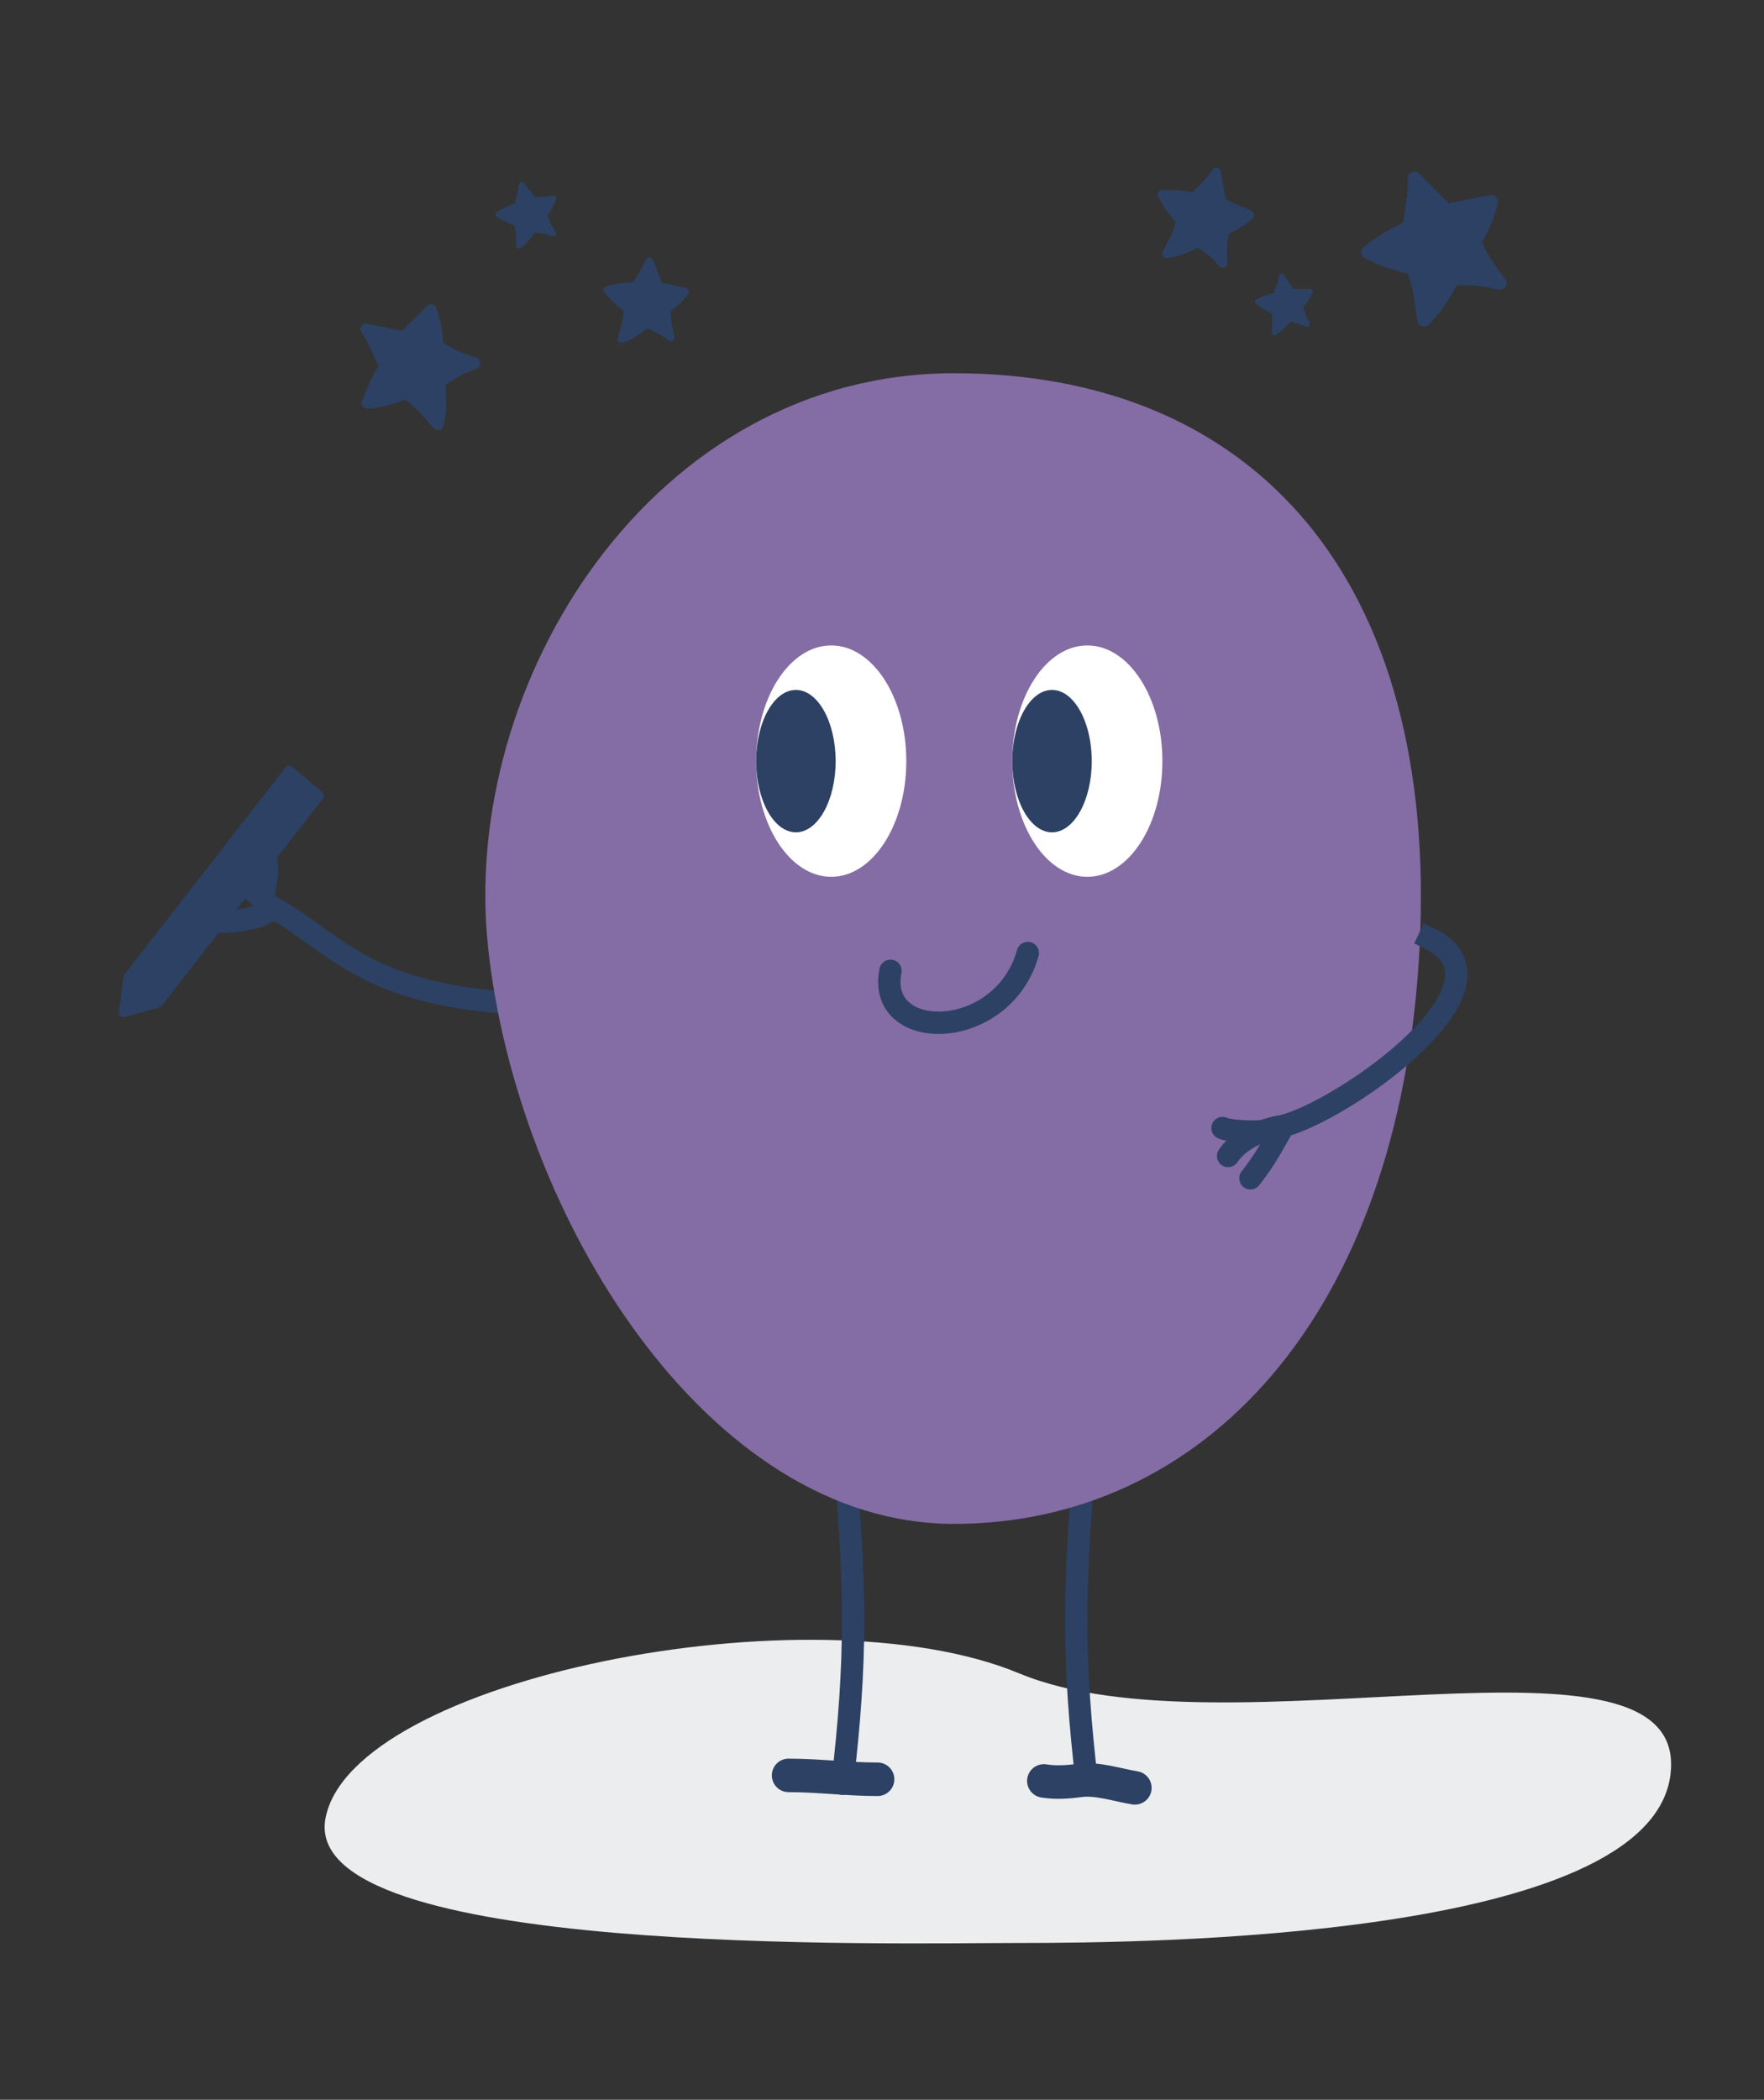 <svg width="158" height="188" viewBox="0 0 158 188" fill="none" xmlns="http://www.w3.org/2000/svg">
<rect x="0" y="0" width="158" height="188" fill="#333333" stroke="none"/>
<path d="M149.622 158.886C147.796 173.638 102.503 173.96 91.268 173.96C80.032 173.96 26.798 175.274 29.154 162.797C31.511 150.32 72.659 142.088 91.268 149.815C109.876 157.542 151.449 144.134 149.622 158.886Z" fill="#ECEDEF"/>
<path d="M75.447 128.686C76.744 141.98 76.723 148.77 75.447 159.703" stroke="#2C4163" stroke-width="2" stroke-linecap="round"/>
<path d="M97.361 128.686C96.064 141.98 96.085 148.77 97.361 159.703" stroke="#2C4163" stroke-width="2" stroke-linecap="round"/>
<path d="M46.339 90.827L47.337 90.879L47.444 88.88L46.446 88.829L46.339 90.827ZM19.562 81.501C19.011 81.468 18.537 81.888 18.502 82.439C18.468 82.991 18.886 83.465 19.437 83.499L19.562 81.501ZM23.567 75.176C23.113 74.863 22.49 74.979 22.177 75.434C21.864 75.89 21.978 76.513 22.432 76.826L23.567 75.176ZM20.702 77.56C20.18 77.381 19.611 77.659 19.431 78.182C19.251 78.704 19.528 79.274 20.049 79.453L20.702 77.56ZM46.446 88.829C39.557 88.476 35.576 87.075 32.616 85.429C31.118 84.596 29.863 83.69 28.579 82.769C27.306 81.855 26 80.924 24.467 80.115L23.532 81.885C24.928 82.622 26.132 83.477 27.413 84.396C28.683 85.308 30.029 86.281 31.642 87.179C34.906 88.994 39.192 90.461 46.339 90.827L46.446 88.829ZM23.429 81.823C23.429 81.822 23.419 81.816 23.404 81.801C23.388 81.787 23.364 81.762 23.338 81.726C23.284 81.649 23.222 81.525 23.21 81.362C23.184 81.024 23.377 80.843 23.378 80.842C23.389 80.832 23.35 80.869 23.214 80.933C23.088 80.993 22.917 81.058 22.705 81.123C21.834 81.39 20.56 81.562 19.562 81.501L19.437 83.499C20.689 83.575 22.201 83.369 23.285 83.037C23.79 82.883 24.374 82.652 24.752 82.292C24.949 82.106 25.243 81.734 25.203 81.205C25.162 80.676 24.814 80.347 24.57 80.177L23.429 81.823ZM24.57 80.177C24.703 80.269 24.636 80.389 24.645 80.112C24.655 79.797 24.735 79.472 24.827 78.885C24.907 78.377 24.982 77.72 24.841 77.059C24.691 76.351 24.306 75.684 23.567 75.176L22.432 76.826C22.725 77.027 22.836 77.24 22.886 77.478C22.946 77.762 22.925 78.115 22.853 78.579C22.792 78.964 22.663 79.572 22.647 80.049C22.63 80.562 22.719 81.33 23.429 81.823L24.57 80.177ZM24 81C24.785 80.379 24.785 80.379 24.785 80.379C24.785 80.379 24.784 80.379 24.784 80.379C24.784 80.378 24.784 80.378 24.783 80.377C24.783 80.376 24.782 80.376 24.781 80.375C24.779 80.373 24.777 80.37 24.775 80.367C24.771 80.361 24.765 80.354 24.757 80.345C24.743 80.327 24.723 80.303 24.697 80.274C24.647 80.215 24.575 80.133 24.483 80.035C24.299 79.839 24.032 79.573 23.687 79.282C23.003 78.703 21.991 78.003 20.702 77.56L20.049 79.453C21.038 79.793 21.838 80.34 22.396 80.812C22.673 81.046 22.885 81.257 23.024 81.406C23.094 81.481 23.145 81.539 23.177 81.576C23.194 81.595 23.205 81.609 23.211 81.616C23.214 81.62 23.216 81.622 23.216 81.623C23.217 81.623 23.217 81.623 23.216 81.623C23.216 81.623 23.216 81.622 23.216 81.622C23.215 81.622 23.215 81.622 23.215 81.621C23.215 81.621 23.215 81.621 23.215 81.621C23.215 81.621 23.215 81.621 24 81Z" fill="#2C4163"/>
<path d="M127.145 84.928C125.407 118.042 107.594 136.439 85.437 136.439C63.279 136.439 46.335 108.844 43.728 84.928C41.121 61.012 58.562 33.417 85.437 33.417C112.311 33.417 128.883 51.814 127.145 84.928Z" fill="#846CA4"/>
<g clip-path="url(#clip0_6207_100383)">
<ellipse cx="74.452" cy="68.146" rx="6.724" ry="10.358" fill="white"/>
<ellipse cx="71.288" cy="68.146" rx="3.56" ry="6.374" fill="#2C4163"/>
<ellipse cx="97.391" cy="68.146" rx="6.724" ry="10.358" fill="white"/>
<ellipse cx="94.228" cy="68.146" rx="3.56" ry="6.374" fill="#2C4163"/>
</g>
<path d="M101.649 160.074C100.11 159.824 98.246 159.192 96.704 159.407C95.65 159.553 94.565 159.627 93.497 159.453" stroke="#2C4163" stroke-width="3" stroke-linecap="round"/>
<path d="M70.633 158.957C73.315 158.957 75.918 159.305 78.605 159.305" stroke="#2C4163" stroke-width="3" stroke-linecap="round"/>
<path d="M92.061 85.327C89.811 93.317 78.448 93.41 79.76 86.92" stroke="#2C4163" stroke-width="2" stroke-linecap="round"/>
<path fill-rule="evenodd" clip-rule="evenodd" d="M126.461 15.4C126.67 15.312 126.911 15.352 127.084 15.505L129.775 18.2L133.431 17.463C133.65 17.406 133.884 17.482 134.034 17.658C134.184 17.834 134.225 18.08 134.138 18.293C133.708 19.821 133.466 20.397 132.739 21.677C133.324 22.921 133.749 23.64 134.846 25.001C134.97 25.197 134.975 25.446 134.86 25.644C134.744 25.842 134.528 25.953 134.301 25.932C132.786 25.608 131.944 25.495 130.46 25.573C129.689 26.971 129.06 27.995 127.988 29.014C127.846 29.192 127.615 29.271 127.394 29.217C127.172 29.163 126.998 28.985 126.944 28.759C126.725 27.215 126.628 25.941 126.088 24.508C124.711 24.136 123.737 23.899 122.3 23.142C122.088 23.056 121.94 22.856 121.918 22.625C121.897 22.394 122.005 22.172 122.198 22.054C123.425 21.15 124.312 20.577 125.664 19.95C125.86 18.417 126.129 17.454 126.103 15.923C126.114 15.691 126.253 15.489 126.461 15.4Z" fill="#2C4163"/>
<path fill-rule="evenodd" clip-rule="evenodd" d="M109.04 15.015C109.189 15.048 109.306 15.165 109.342 15.317L109.778 17.854L112.076 18.88C112.219 18.934 112.319 19.067 112.333 19.223C112.347 19.379 112.274 19.53 112.144 19.614C111.314 20.286 110.958 20.509 110.061 20.929C109.9 21.843 109.856 22.405 109.931 23.583C109.924 23.74 109.83 23.879 109.69 23.943C109.55 24.006 109.387 23.983 109.271 23.883C108.562 23.111 108.142 22.719 107.295 22.181C106.329 22.649 105.585 22.966 104.6 23.108C104.453 23.15 104.295 23.103 104.194 22.986C104.093 22.87 104.066 22.704 104.124 22.559C104.603 21.623 105.043 20.883 105.302 19.884C104.688 19.14 104.244 18.628 103.746 17.648C103.663 17.518 103.659 17.35 103.737 17.214C103.814 17.079 103.96 16.999 104.112 17.009C105.138 16.992 105.849 17.024 106.836 17.208C107.538 16.441 108.06 16.016 108.639 15.163C108.735 15.04 108.89 14.983 109.04 15.015Z" fill="#2C4163"/>
<path fill-rule="evenodd" clip-rule="evenodd" d="M58.168 23.042C58.3 23.043 58.42 23.121 58.477 23.243L59.29 25.313L61.415 25.774C61.545 25.795 61.652 25.89 61.692 26.02C61.731 26.149 61.696 26.29 61.6 26.384C61.016 27.099 60.754 27.351 60.068 27.865C60.092 28.666 60.153 29.15 60.424 30.134C60.445 30.268 60.39 30.402 60.282 30.481C60.175 30.559 60.033 30.568 59.917 30.504C59.182 29.977 58.758 29.719 57.947 29.414C57.211 29.98 56.638 30.38 55.829 30.674C55.712 30.736 55.57 30.724 55.464 30.643C55.358 30.563 55.306 30.427 55.33 30.294C55.571 29.418 55.814 28.714 55.858 27.822C55.208 27.301 54.743 26.947 54.15 26.206C54.056 26.11 54.024 25.968 54.066 25.84C54.108 25.712 54.217 25.619 54.348 25.6C55.213 25.404 55.82 25.305 56.688 25.287C57.148 24.514 57.514 24.061 57.855 23.237C57.915 23.116 58.036 23.04 58.168 23.042Z" fill="#2C4163"/>
<path fill-rule="evenodd" clip-rule="evenodd" d="M46.644 16.317C46.737 16.289 46.838 16.317 46.905 16.39L47.928 17.661L49.518 17.515C49.614 17.501 49.71 17.544 49.766 17.626C49.822 17.708 49.828 17.815 49.782 17.901C49.529 18.532 49.4 18.766 49.032 19.278C49.224 19.835 49.373 20.16 49.778 20.79C49.822 20.88 49.813 20.986 49.755 21.065C49.697 21.144 49.599 21.181 49.504 21.162C48.873 20.954 48.52 20.868 47.884 20.833C47.492 21.392 47.178 21.799 46.675 22.184C46.606 22.254 46.505 22.276 46.413 22.243C46.321 22.21 46.255 22.127 46.242 22.028C46.219 21.36 46.236 20.813 46.071 20.178C45.502 19.957 45.098 19.811 44.52 19.423C44.434 19.376 44.38 19.284 44.381 19.185C44.382 19.085 44.439 18.996 44.526 18.955C45.09 18.626 45.494 18.423 46.098 18.218C46.251 17.574 46.409 17.176 46.468 16.523C46.483 16.425 46.551 16.345 46.644 16.317Z" fill="#2C4163"/>
<path fill-rule="evenodd" clip-rule="evenodd" d="M114.756 24.503C114.845 24.484 114.937 24.519 114.993 24.593L115.843 25.864L117.339 25.86C117.429 25.855 117.516 25.903 117.561 25.985C117.606 26.066 117.603 26.166 117.553 26.243C117.265 26.81 117.125 27.018 116.74 27.465C116.873 28 116.985 28.316 117.31 28.938C117.344 29.025 117.327 29.123 117.266 29.192C117.205 29.261 117.111 29.288 117.024 29.262C116.453 29.015 116.13 28.905 115.54 28.82C115.128 29.309 114.801 29.663 114.301 29.98C114.231 30.039 114.134 30.052 114.051 30.013C113.968 29.974 113.913 29.891 113.909 29.798C113.943 29.173 114.004 28.664 113.902 28.058C113.389 27.804 113.025 27.634 112.518 27.224C112.441 27.173 112.398 27.083 112.408 26.99C112.417 26.898 112.477 26.819 112.562 26.787C113.115 26.528 113.509 26.372 114.089 26.231C114.285 25.643 114.466 25.285 114.574 24.68C114.597 24.59 114.667 24.521 114.756 24.503Z" fill="#2C4163"/>
<path fill-rule="evenodd" clip-rule="evenodd" d="M32.365 29.196C32.471 29.037 32.66 28.953 32.853 28.98L35.995 29.626L38.233 27.402C38.361 27.26 38.561 27.204 38.748 27.258C38.935 27.313 39.077 27.468 39.115 27.658C39.517 28.936 39.612 29.455 39.691 30.696C40.678 31.301 41.309 31.61 42.711 32.058C42.889 32.139 43.008 32.312 43.018 32.505C43.028 32.698 42.927 32.878 42.757 32.969C41.54 33.446 40.894 33.759 39.883 34.506C39.984 35.851 40.014 36.866 39.729 38.084C39.711 38.276 39.585 38.439 39.403 38.504C39.222 38.57 39.017 38.526 38.875 38.392C38.008 37.404 37.35 36.551 36.308 35.793C35.166 36.172 34.369 36.459 33.006 36.595C32.817 36.634 32.62 36.561 32.498 36.408C32.376 36.256 32.351 36.049 32.432 35.875C32.88 34.666 33.241 33.848 33.904 32.776C33.335 31.604 33.079 30.799 32.353 29.732C32.255 29.564 32.259 29.356 32.365 29.196Z" fill="#2C4163"/>
<path d="M25.581 68.694L11.136 87.25C11.092 87.306 11.065 87.373 11.055 87.444L10.646 90.616C10.61 90.899 10.873 91.128 11.148 91.053L14.267 90.202C14.35 90.179 14.424 90.13 14.477 90.062L28.928 71.498C29.059 71.329 29.035 71.087 28.872 70.948L26.155 68.635C25.982 68.488 25.721 68.515 25.581 68.694Z" fill="#2C4163"/>
<path d="M114.968 100.806C114.968 100.806 114.138 100.903 113.111 101.276C113.876 101.214 114.569 101.07 114.968 100.806Z" fill="#2C4163"/>
<path d="M127.569 84.903L126.667 84.469L127.529 82.665L128.431 83.098L127.569 84.903ZM110.828 104.061C110.519 104.519 109.898 104.638 109.441 104.328C108.983 104.018 108.863 103.396 109.172 102.939L110.828 104.061ZM109.081 101.908C108.58 101.675 108.361 101.08 108.593 100.579C108.825 100.077 109.418 99.86 109.919 100.093L109.081 101.908ZM112.787 106.118C112.446 106.553 111.818 106.628 111.384 106.287C110.949 105.945 110.873 105.316 111.213 104.882L112.787 106.118ZM128.431 83.098C129.62 83.669 130.492 84.419 130.986 85.363C131.486 86.318 131.535 87.35 131.302 88.355C130.85 90.295 129.308 92.294 127.474 94.075C125.608 95.887 123.302 97.602 121.107 98.96C118.928 100.309 116.781 101.355 115.229 101.772L114.707 99.84C115.983 99.496 117.937 98.568 120.054 97.258C122.155 95.957 124.34 94.328 126.082 92.637C127.856 90.914 129.04 89.251 129.355 87.897C129.504 87.255 129.448 86.732 129.216 86.29C128.979 85.837 128.495 85.347 127.569 84.903L128.431 83.098ZM114.968 100.806C115.086 101.8 115.086 101.8 115.086 101.8C115.086 101.8 115.086 101.8 115.087 101.8C115.087 101.8 115.087 101.8 115.087 101.8C115.087 101.8 115.088 101.8 115.088 101.8C115.088 101.799 115.088 101.799 115.088 101.799C115.088 101.799 115.087 101.8 115.086 101.8C115.083 101.8 115.077 101.801 115.068 101.802C115.05 101.805 115.02 101.809 114.981 101.815C114.902 101.828 114.783 101.849 114.633 101.88C114.331 101.944 113.913 102.05 113.453 102.217L112.769 100.336C113.335 100.13 113.846 100.001 114.217 99.922C114.402 99.883 114.555 99.856 114.663 99.839C114.718 99.83 114.761 99.824 114.793 99.82C114.808 99.817 114.821 99.816 114.831 99.814C114.836 99.814 114.84 99.813 114.843 99.813C114.844 99.813 114.846 99.813 114.847 99.812C114.847 99.812 114.848 99.812 114.848 99.812C114.849 99.812 114.849 99.812 114.849 99.812C114.849 99.812 114.849 99.812 114.849 99.812C114.85 99.812 114.85 99.812 114.968 100.806ZM113.453 102.217C112.479 102.571 111.442 103.152 110.828 104.061L109.172 102.939C110.129 101.522 111.627 100.75 112.769 100.336L113.453 102.217ZM115.52 101.641C114.891 102.057 113.97 102.211 113.193 102.274L113.029 100.279C113.782 100.218 114.246 100.083 114.416 99.971L115.52 101.641ZM113.193 102.274C112.407 102.337 111.565 102.321 110.856 102.26C110.501 102.23 110.167 102.188 109.88 102.136C109.618 102.088 109.319 102.018 109.081 101.908L109.919 100.093C109.914 100.09 110.003 100.124 110.236 100.167C110.445 100.205 110.714 100.24 111.022 100.266C111.641 100.319 112.371 100.332 113.029 100.279L113.193 102.274ZM115.828 101.318C115.038 102.65 114.35 104.123 112.787 106.118L111.213 104.882C112.67 103.022 113.232 101.773 114.108 100.294L115.828 101.318Z" fill="#2C4163"/>
<defs>
<clipPath id="clip0_6207_100383">
<rect width="36.386" height="20.715" fill="white" transform="translate(67.728 57.788)"/>
</clipPath>
</defs>
</svg>
